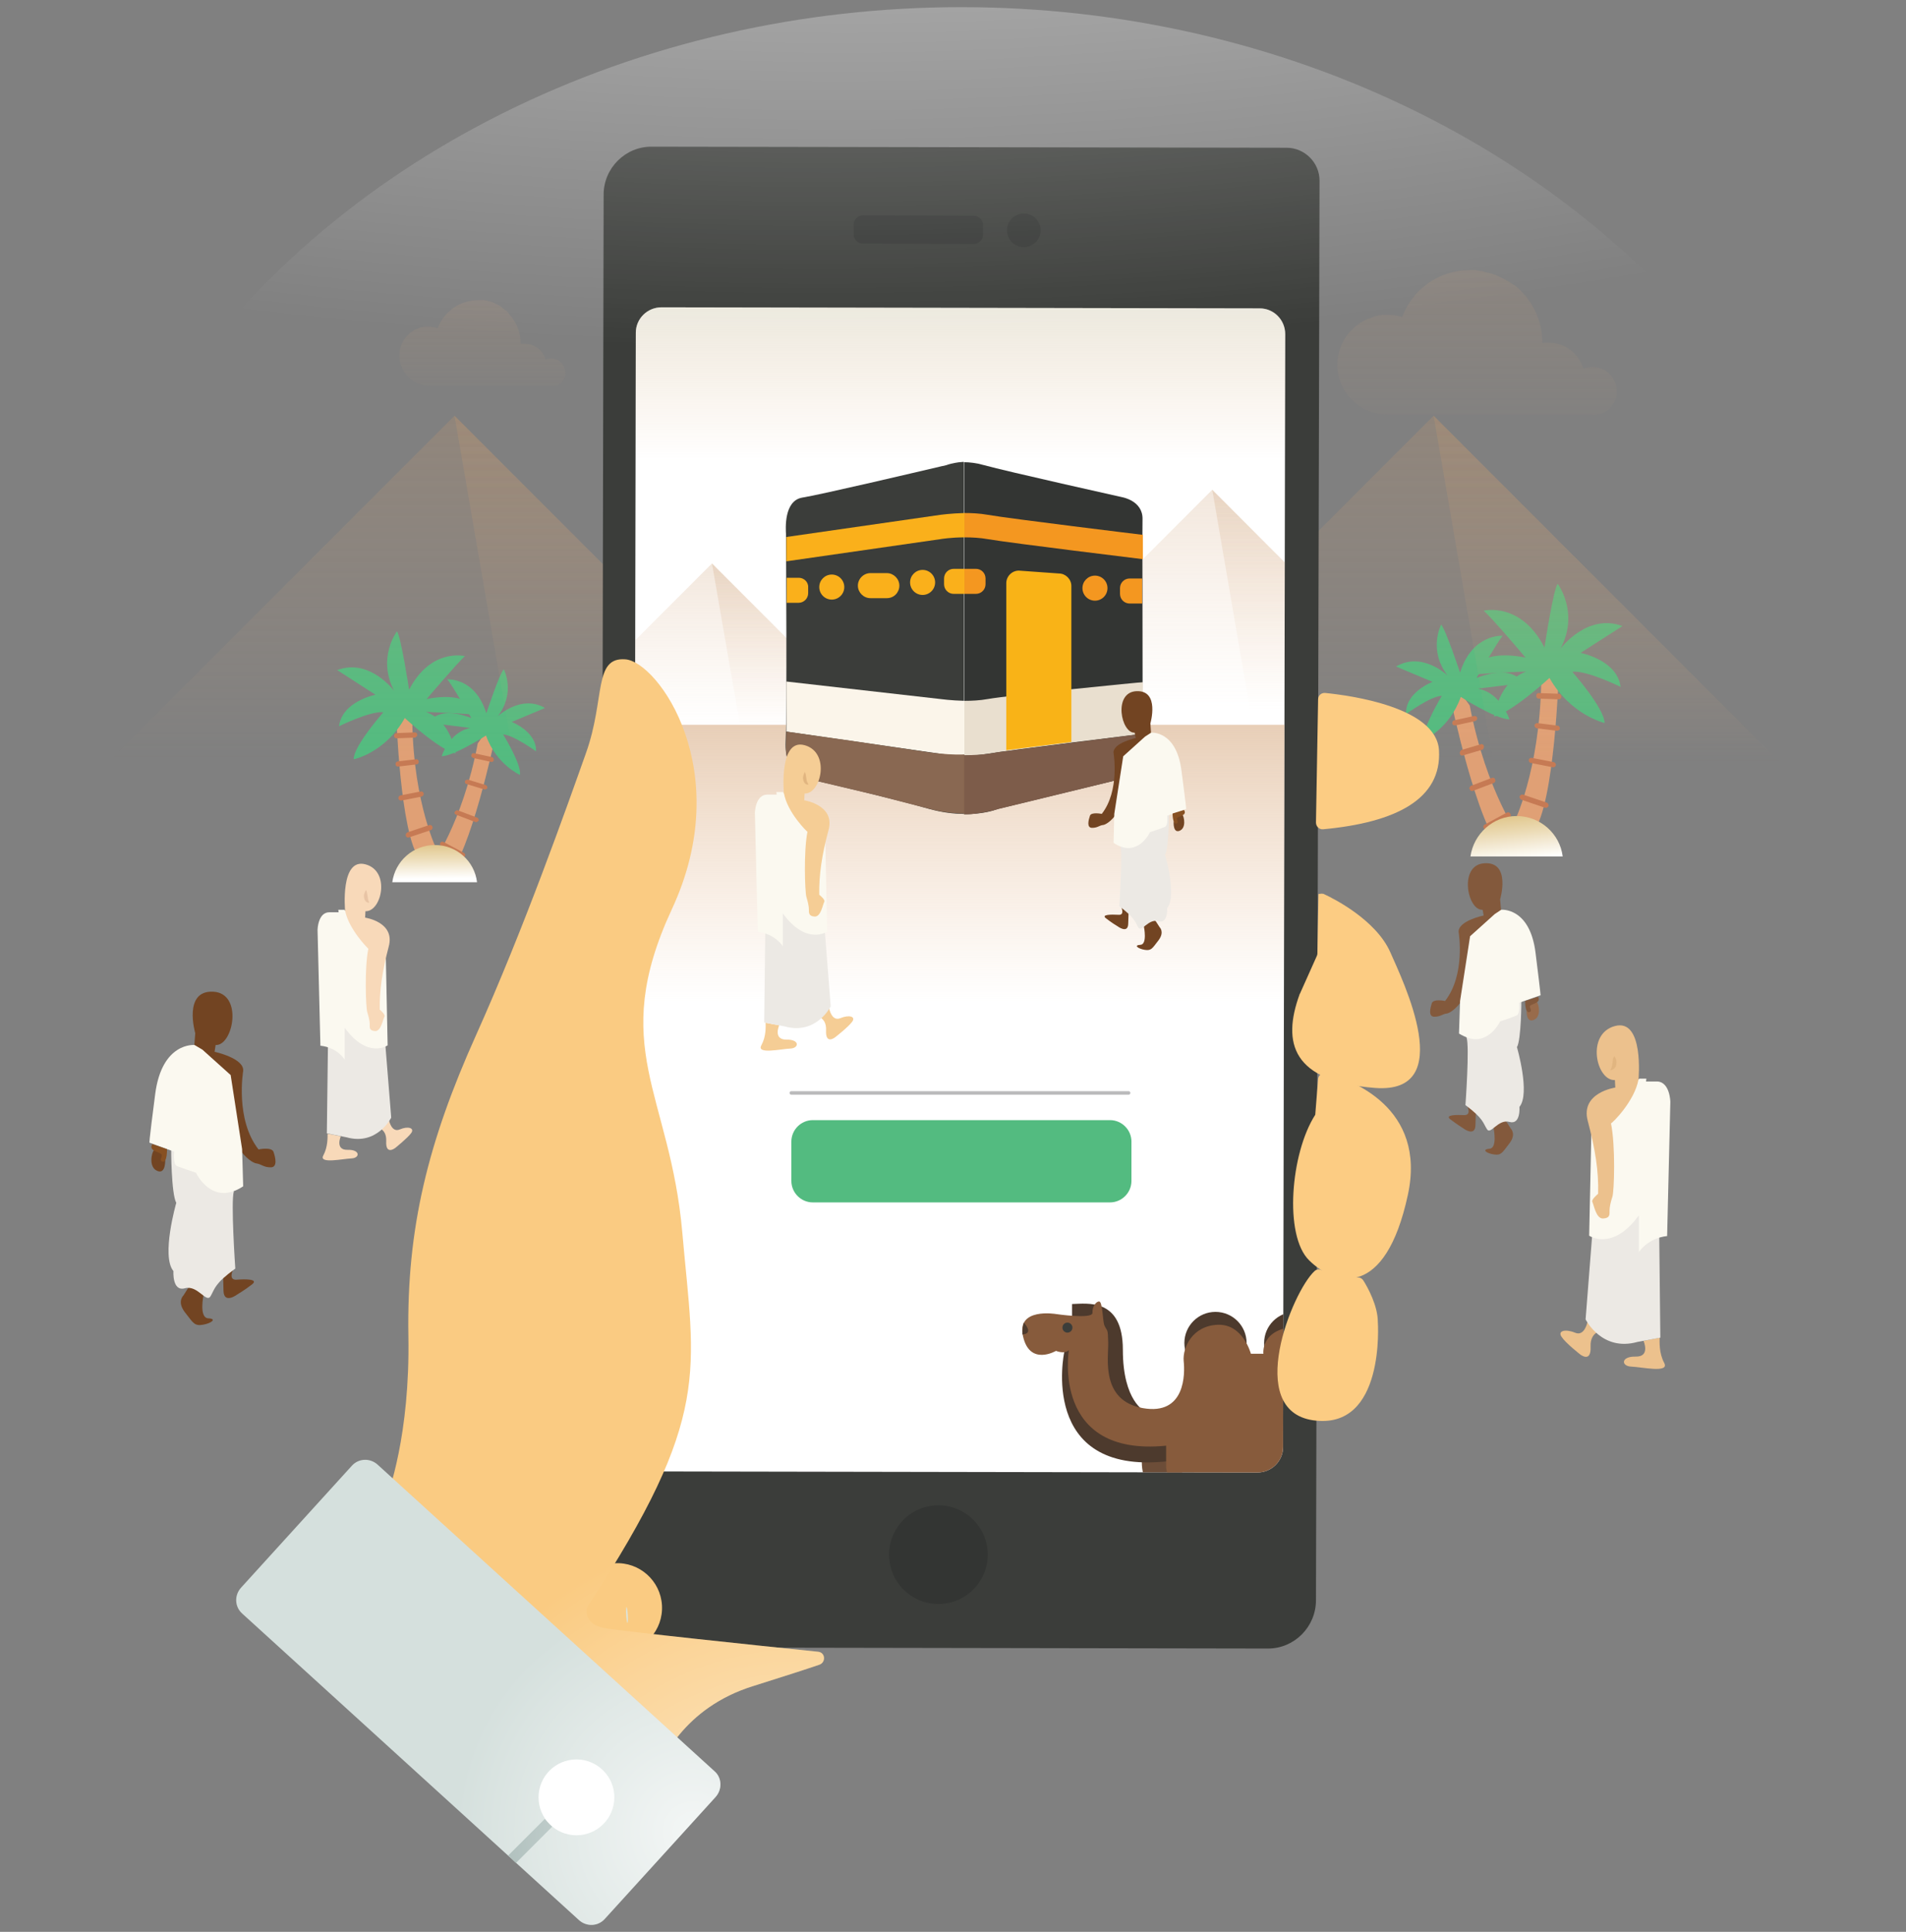 <?xml version="1.0" encoding="utf-8"?>
<!-- Generator: Adobe Illustrator 19.2.0, SVG Export Plug-In . SVG Version: 6.00 Build 0)  -->
<svg version="1.1" id="Layer_1" xmlns="http://www.w3.org/2000/svg" xmlns:xlink="http://www.w3.org/1999/xlink" x="0px" y="0px"
	 viewBox="0 0 533 540" style="enable-background:new 0 0 533 540;" xml:space="preserve">
<rect x="0" y="0" width="533" height="540" fill="#808080" stroke="none"/>
<style type="text/css">
	.st0{fill:#E0A075;}
	.st1{fill:#C67A54;stroke:#C67A54;stroke-width:0.75;stroke-miterlimit:10;}
	.st2{fill:#53BB80;}
	.st3{fill:url(#SVGID_1_);}
	.st4{fill:url(#SVGID_2_);}
	.st5{opacity:0.26;fill:url(#SVGID_3_);}
	.st6{opacity:0.26;fill:url(#SVGID_4_);}
	.st7{opacity:0.26;fill:url(#SVGID_5_);}
	.st8{opacity:0.26;fill:url(#SVGID_6_);}
	.st9{fill:url(#SVGID_7_);}
	.st10{fill:#3B3D3A;}
	.st11{clip-path:url(#SVGID_9_);fill:#FFFFFF;}
	.st12{clip-path:url(#SVGID_9_);fill:url(#SVGID_10_);}
	.st13{clip-path:url(#SVGID_9_);}
	.st14{opacity:0.26;fill:url(#SVGID_11_);}
	.st15{opacity:0.26;fill:url(#SVGID_12_);}
	.st16{opacity:0.26;fill:url(#SVGID_13_);}
	.st17{opacity:0.26;fill:url(#SVGID_14_);}
	.st18{clip-path:url(#SVGID_9_);fill:url(#SVGID_15_);}
	.st19{fill:#333533;}
	.st20{fill:#FAB01B;}
	.st21{fill:#F49720;}
	.st22{fill:#FBF5EA;}
	.st23{fill:#E9DFCF;}
	.st24{fill:#896852;}
	.st25{fill:#7D5C4A;}
	.st26{fill:#F9B317;}
	.st27{clip-path:url(#SVGID_9_);fill:#53BB80;}
	.st28{clip-path:url(#SVGID_9_);fill:none;stroke:#BBBBBC;stroke-linecap:round;stroke-linejoin:round;stroke-miterlimit:10;}
	.st29{clip-path:url(#SVGID_9_);fill:url(#SVGID_16_);}
	.st30{fill:#6C4D38;}
	.st31{fill:#4D3A2D;}
	.st32{fill:#7E573E;}
	.st33{fill:#875B3C;}
	.st34{fill:#FACB82;}
	.st35{fill:#FCCC83;}
	.st36{fill:#D9E7E5;}
	.st37{opacity:0.76;fill:url(#SVGID_17_);}
	.st38{fill:#D5E0DD;}
	.st39{fill:none;stroke:#A3B6B3;stroke-width:3;stroke-miterlimit:10;}
	.st40{fill:#FFFFFF;}
	.st41{opacity:0.76;fill:url(#SVGID_18_);}
	.st42{fill:#F5CD95;}
	.st43{fill:#ECE9E4;}
	.st44{fill:#FBF9F0;}
	.st45{fill:#E1B580;}
	.st46{fill:none;stroke:#ECE9E4;stroke-miterlimit:10;}
	.st47{fill:#724422;}
	.st48{fill:#875022;}
	.st49{opacity:0.26;fill:url(#SVGID_19_);}
	.st50{opacity:0.26;fill:url(#SVGID_20_);}
	.st51{fill:#ECC18D;}
	.st52{fill:#F8D9B9;}
	.st53{fill:#E8C4A5;}
	.st54{fill:#83593C;}
	.st55{fill:#986B4B;}
	.st56{opacity:0.76;fill:url(#SVGID_21_);}
</style>
<g>
	<g>
		<g>
			<path class="st0" d="M425.2,234.4c0,0-9.5-12.7-14.2-37.2l-2.1-2.9l-3.2,1.3c0,0,7.5,35.8,14.5,42
				C420.3,237.6,423.5,237.8,425.2,234.4z"/>
			<path class="st1" d="M421.9,228.2l-6.1,3.3c-0.2,0.1-0.4,0.1-0.5-0.1l-0.1-0.2c-0.1-0.1,0-0.3,0.2-0.4l6.1-3.3
				c0.2-0.1,0.4-0.1,0.5,0.1l0.1,0.2C422.2,227.9,422.1,228.1,421.9,228.2z"/>
			<path class="st1" d="M417.6,218.5l-5.8,2.2c-0.2,0.1-0.4,0-0.4-0.1l-0.1-0.2c-0.1-0.1,0.1-0.3,0.2-0.4l5.8-2.2
				c0.2-0.1,0.4,0,0.4,0.1l0.1,0.2C417.9,218.3,417.7,218.4,417.6,218.5z"/>
			<path class="st1" d="M414.4,209.2l-5.4,1.6c-0.2,0.1-0.3,0-0.4-0.2l0-0.2c0-0.1,0.1-0.3,0.2-0.4l5.4-1.6c0.2-0.1,0.3,0,0.4,0.2
				l0,0.2C414.6,208.9,414.5,209.1,414.4,209.2z"/>
			<path class="st1" d="M412.4,201.2l-5.5,1.2c-0.2,0-0.3,0-0.4-0.2l0-0.2c0-0.1,0.1-0.3,0.3-0.3l5.5-1.2c0.2,0,0.3,0,0.4,0.2l0,0.2
				C412.7,201,412.6,201.1,412.4,201.2z"/>
			<path class="st2" d="M408.5,194.8c0,0,9.5,6.1,13.6,6.3c0,0-2.3-7.4-8.8-8.6c0,0,11.9-1.6,12.7-1.3c0,0-2.2-5.9-13.1-1.7
				c0,0,5.7-9.8,7.3-11.8c0,0-8.5-0.6-11.9,10.3c0,0-4.2-12.5-5.3-13.4c0,0-3.7,7.1,1.8,14.2c0,0-7.1-6.8-14.4-2.5l10.2,4.3
				c0,0-7.7,2.9-7.4,9c0,0,7-5.1,10-5.1c0,0-5.6,9.2-5.1,12.4C398.3,206.8,405.4,203.6,408.5,194.8z"/>
		</g>
		<g>
			<path class="st0" d="M423.4,229.9c0,0,7.1-14.2,7.6-39.1l1.5-3.2l3.4,0.8c0,0-1.2,36.5-7,43.9C428.8,232.2,425.7,233,423.4,229.9
				z"/>
			<path class="st1" d="M425.6,223.2l6.5,2.2c0.2,0.1,0.4,0,0.5-0.1l0.1-0.2c0-0.1-0.1-0.3-0.3-0.4l-6.5-2.2c-0.2-0.1-0.4,0-0.5,0.1
				l-0.1,0.2C425.3,222.9,425.4,223.1,425.6,223.2z"/>
			<path class="st1" d="M428.2,212.9l6.1,1.2c0.2,0,0.4-0.1,0.4-0.2l0-0.2c0-0.1-0.1-0.3-0.3-0.3l-6.1-1.2c-0.2,0-0.4,0.1-0.4,0.2
				l0,0.2C427.9,212.7,428,212.9,428.2,212.9z"/>
			<path class="st1" d="M429.8,203.2l5.6,0.7c0.2,0,0.3-0.1,0.4-0.2l0-0.2c0-0.1-0.1-0.3-0.3-0.3l-5.6-0.7c-0.2,0-0.3,0.1-0.4,0.2
				l0,0.2C429.5,203,429.6,203.1,429.8,203.2z"/>
			<path class="st1" d="M430.3,194.9l5.6,0.2c0.2,0,0.3-0.1,0.3-0.3l0-0.2c0-0.1-0.1-0.3-0.3-0.3l-5.6-0.2c-0.2,0-0.3,0.1-0.3,0.3
				l0,0.2C430,194.8,430.1,194.9,430.3,194.9z"/>
			<path class="st2" d="M433.3,189.5c0,0-10.4,9.6-15.5,10.8c0,0,1.2-9.7,9-12.6c0,0-15.1,0.6-16.1,1.1c0,0,1.5-7.8,15.9-5
				c0,0-9.2-10.9-11.7-13.1c0,0,10.4-2.6,17,10.3c0,0,2.5-16.5,3.7-17.8c0,0,6.1,8,0.8,18.1c0,0,7.4-10,17.3-6.3l-11.7,7.5
				c0,0,10.2,1.9,11.2,9.5c0,0-9.8-4.8-13.5-4.2c0,0,9,10.2,9,14.3C448.7,202.1,439.1,199.8,433.3,189.5z"/>
		</g>
		<linearGradient id="SVGID_1_" gradientUnits="userSpaceOnUse" x1="421.693" y1="217.433" x2="424.493" y2="242.633">
			<stop  offset="0" style="stop-color:#CCA140"/>
			<stop  offset="0.11" style="stop-color:#D0A84F"/>
			<stop  offset="0.323" style="stop-color:#DBBC77"/>
			<stop  offset="0.617" style="stop-color:#ECDCB7"/>
			<stop  offset="0.916" style="stop-color:#FFFFFF"/>
		</linearGradient>
		<path class="st3" d="M424.1,228.1c6.6,0,12.1,4.9,12.9,11.3h-25.8C412.1,233.1,417.5,228.1,424.1,228.1z"/>
	</g>
	<g>
		<g>
			<path class="st0" d="M120.6,242c0,0,8.7-11.7,13-34.2l1.9-2.7l2.9,1.2c0,0-6.9,32.8-13.3,38.6C125.1,244.9,122.2,245.1,120.6,242
				z"/>
			<path class="st1" d="M123.6,236.3l5.6,3c0.2,0.1,0.4,0.1,0.4-0.1l0.1-0.1c0.1-0.1,0-0.3-0.2-0.4l-5.6-3c-0.2-0.1-0.4-0.1-0.4,0.1
				l-0.1,0.1C123.4,236,123.5,236.2,123.6,236.3z"/>
			<path class="st1" d="M127.7,227.4l5.3,2c0.2,0.1,0.3,0,0.4-0.1l0.1-0.1c0-0.1-0.1-0.3-0.2-0.3l-5.3-2c-0.2-0.1-0.3,0-0.4,0.1
				l-0.1,0.1C127.4,227.2,127.5,227.3,127.7,227.4z"/>
			<path class="st1" d="M130.6,218.8l4.9,1.5c0.2,0,0.3,0,0.4-0.1l0-0.1c0-0.1-0.1-0.3-0.2-0.3l-4.9-1.5c-0.2,0-0.3,0-0.4,0.1l0,0.1
				C130.3,218.6,130.4,218.8,130.6,218.8z"/>
			<path class="st1" d="M132.4,211.5l5,1.1c0.2,0,0.3,0,0.3-0.2l0-0.1c0-0.1-0.1-0.3-0.2-0.3l-5-1.1c-0.2,0-0.3,0-0.3,0.2l0,0.1
				C132.1,211.3,132.2,211.4,132.4,211.5z"/>
			<path class="st2" d="M135.9,205.6c0,0-8.7,5.6-12.4,5.8c0,0,2.1-6.8,8-7.9c0,0-10.9-1.5-11.7-1.2c0,0,2-5.4,12-1.6
				c0,0-5.2-9-6.7-10.8c0,0,7.8-0.6,10.9,9.5c0,0,3.8-11.5,4.9-12.3c0,0,3.4,6.5-1.7,13.1c0,0,6.6-6.2,13.2-2.3l-9.3,3.9
				c0,0,7,2.7,6.8,8.2c0,0-6.4-4.6-9.2-4.7c0,0,5.2,8.4,4.7,11.3C145.4,216.6,138.8,213.7,135.9,205.6z"/>
		</g>
		<g>
			<path class="st0" d="M122.3,237.9c0,0-6.6-13-7-35.9l-1.4-3l-3.1,0.7c0,0,1.1,33.5,6.5,40.3C117.3,240,120.2,240.7,122.3,237.9z"
				/>
			<path class="st1" d="M120.3,231.7l-6,2c-0.2,0.1-0.4,0-0.4-0.1l-0.1-0.2c0-0.1,0.1-0.3,0.3-0.4l6-2c0.2-0.1,0.4,0,0.4,0.1
				l0.1,0.2C120.6,231.5,120.5,231.6,120.3,231.7z"/>
			<path class="st1" d="M117.8,222.3l-5.6,1.1c-0.2,0-0.3,0-0.4-0.2l0-0.2c0-0.1,0.1-0.3,0.3-0.3l5.6-1.1c0.2,0,0.3,0,0.4,0.2l0,0.2
				C118.1,222.1,118,222.2,117.8,222.3z"/>
			<path class="st1" d="M116.4,213.3l-5.1,0.6c-0.2,0-0.3-0.1-0.3-0.2l0-0.2c0-0.1,0.1-0.3,0.3-0.3l5.1-0.6c0.2,0,0.3,0.1,0.3,0.2
				l0,0.2C116.7,213.2,116.6,213.3,116.4,213.3z"/>
			<path class="st1" d="M116,205.8l-5.1,0.2c-0.2,0-0.3-0.1-0.3-0.2l0-0.2c0-0.1,0.1-0.3,0.3-0.3l5.1-0.2c0.2,0,0.3,0.1,0.3,0.2
				l0,0.2C116.2,205.6,116.1,205.7,116,205.8z"/>
			<path class="st2" d="M113.2,200.7c0,0,9.6,8.9,14.2,9.9c0,0-1.1-9-8.3-11.6c0,0,13.9,0.5,14.8,1c0,0-1.4-7.2-14.6-4.6
				c0,0,8.5-10,10.7-12c0,0-9.5-2.4-15.6,9.4c0,0-2.3-15.1-3.4-16.3c0,0-5.6,7.3-0.8,16.6c0,0-6.8-9.2-15.9-5.8l10.7,6.9
				c0,0-9.3,1.8-10.2,8.8c0,0,9-4.4,12.4-3.9c0,0-8.3,9.4-8.3,13.1C99.1,212.3,107.9,210.2,113.2,200.7z"/>
		</g>
		<linearGradient id="SVGID_2_" gradientUnits="userSpaceOnUse" x1="121.35" y1="228.001" x2="121.617" y2="247.224">
			<stop  offset="0" style="stop-color:#CCA140"/>
			<stop  offset="0.11" style="stop-color:#D0A84F"/>
			<stop  offset="0.323" style="stop-color:#DBBC77"/>
			<stop  offset="0.617" style="stop-color:#ECDCB7"/>
			<stop  offset="0.916" style="stop-color:#FFFFFF"/>
		</linearGradient>
		<path class="st4" d="M121.6,236.2c-6.1,0-11.1,4.5-11.9,10.4h23.7C132.7,240.7,127.7,236.2,121.6,236.2z"/>
	</g>
	<g>
		<linearGradient id="SVGID_3_" gradientUnits="userSpaceOnUse" x1="400.473" y1="106.017" x2="400.473" y2="222.228">
			<stop  offset="0" style="stop-color:#C5966A"/>
			<stop  offset="0.464" style="stop-color:#D4A478;stop-opacity:0.494"/>
			<stop  offset="0.916" style="stop-color:#E7B68A;stop-opacity:0"/>
		</linearGradient>
		<polygon class="st5" points="511.6,226.9 400.9,116.2 289.3,227.8 		"/>
		<linearGradient id="SVGID_4_" gradientUnits="userSpaceOnUse" x1="456.275" y1="105.89" x2="456.275" y2="223.547">
			<stop  offset="0" style="stop-color:#C5966A"/>
			<stop  offset="0.464" style="stop-color:#D4A478;stop-opacity:0.494"/>
			<stop  offset="0.916" style="stop-color:#E7B68A;stop-opacity:0"/>
		</linearGradient>
		<polygon class="st6" points="400.9,116.2 420.4,229.2 511.6,226.9 		"/>
	</g>
	<g>
		<linearGradient id="SVGID_5_" gradientUnits="userSpaceOnUse" x1="126.615" y1="106.017" x2="126.615" y2="222.228">
			<stop  offset="0" style="stop-color:#C5966A"/>
			<stop  offset="0.464" style="stop-color:#D4A478;stop-opacity:0.494"/>
			<stop  offset="0.916" style="stop-color:#E7B68A;stop-opacity:0"/>
		</linearGradient>
		<polygon class="st7" points="237.8,226.9 127.1,116.2 15.5,227.8 		"/>
		<linearGradient id="SVGID_6_" gradientUnits="userSpaceOnUse" x1="182.417" y1="105.89" x2="182.417" y2="223.547">
			<stop  offset="0" style="stop-color:#C5966A"/>
			<stop  offset="0.464" style="stop-color:#D4A478;stop-opacity:0.494"/>
			<stop  offset="0.916" style="stop-color:#E7B68A;stop-opacity:0"/>
		</linearGradient>
		<polygon class="st8" points="127.1,116.2 146.6,229.2 237.8,226.9 		"/>
	</g>
	<linearGradient id="SVGID_7_" gradientUnits="userSpaceOnUse" x1="192.73" y1="176.133" x2="192.73" y2="176.133">
		<stop  offset="0.16" style="stop-color:#FFFFFF;stop-opacity:0"/>
		<stop  offset="0.63" style="stop-color:#FFFFFF;stop-opacity:0.651"/>
		<stop  offset="1" style="stop-color:#FFFFFF;stop-opacity:0.95"/>
	</linearGradient>
	<path class="st9" d="M192.7,176.1"/>
	<g>
		<path class="st10" d="M354.6,460.8l-173.2-0.3c-7.4,0-13.5-6.1-13.4-13.5l0.8-392.6c0-7.4,6.1-13.5,13.5-13.4l177.5,0.3
			c5,0,9.2,4.1,9.2,9.2L368,447.3C368,454.7,362,460.8,354.6,460.8z"/>
		<g>
			<defs>
				<path id="SVGID_8_" d="M351.6,411.6l-167.3-0.3c-3.9,0-7.1-3.2-7.1-7.2L177.8,93c0-3.9,3.2-7.1,7.2-7.1l167.3,0.3
					c3.9,0,7.1,3.2,7.1,7.2l-0.6,311.1C358.8,408.4,355.6,411.6,351.6,411.6z"/>
			</defs>
			<clipPath id="SVGID_9_">
				<use xlink:href="#SVGID_8_"  style="overflow:visible;"/>
			</clipPath>
			<rect x="133.7" y="53.7" class="st11" width="338.7" height="466"/>
			<linearGradient id="SVGID_10_" gradientUnits="userSpaceOnUse" x1="270.051" y1="133.017" x2="270.051" y2="293.544">
				<stop  offset="0" style="stop-color:#C5966A"/>
				<stop  offset="0.464" style="stop-color:#D4A478;stop-opacity:0.494"/>
				<stop  offset="0.916" style="stop-color:#E7B68A;stop-opacity:0"/>
			</linearGradient>
			<rect x="172.7" y="202.6" class="st12" width="194.6" height="137"/>
			<g class="st13">
				<linearGradient id="SVGID_11_" gradientUnits="userSpaceOnUse" x1="338.68" y1="130.463" x2="338.68" y2="204.087">
					<stop  offset="0" style="stop-color:#C5966A"/>
					<stop  offset="0.464" style="stop-color:#D4A478;stop-opacity:0.494"/>
					<stop  offset="0.916" style="stop-color:#E7B68A;stop-opacity:0"/>
				</linearGradient>
				<polygon class="st14" points="409.1,207.1 339,136.9 268.3,207.6 				"/>
				<linearGradient id="SVGID_12_" gradientUnits="userSpaceOnUse" x1="374.033" y1="130.382" x2="374.033" y2="204.923">
					<stop  offset="0" style="stop-color:#C5966A"/>
					<stop  offset="0.464" style="stop-color:#D4A478;stop-opacity:0.494"/>
					<stop  offset="0.916" style="stop-color:#E7B68A;stop-opacity:0"/>
				</linearGradient>
				<polygon class="st15" points="339,136.9 351.3,208.5 409.1,207.1 				"/>
			</g>
			<g class="st13">
				<linearGradient id="SVGID_13_" gradientUnits="userSpaceOnUse" x1="198.926" y1="152.664" x2="198.926" y2="207.763">
					<stop  offset="0" style="stop-color:#C5966A"/>
					<stop  offset="0.464" style="stop-color:#D4A478;stop-opacity:0.494"/>
					<stop  offset="0.916" style="stop-color:#E7B68A;stop-opacity:0"/>
				</linearGradient>
				<polygon class="st16" points="251.6,210 199.1,157.5 146.2,210.4 				"/>
				<linearGradient id="SVGID_14_" gradientUnits="userSpaceOnUse" x1="225.384" y1="152.604" x2="225.384" y2="208.389">
					<stop  offset="0" style="stop-color:#C5966A"/>
					<stop  offset="0.464" style="stop-color:#D4A478;stop-opacity:0.494"/>
					<stop  offset="0.916" style="stop-color:#E7B68A;stop-opacity:0"/>
				</linearGradient>
				<polygon class="st17" points="199.1,157.5 208.4,211.1 251.6,210 				"/>
			</g>
			<linearGradient id="SVGID_15_" gradientUnits="userSpaceOnUse" x1="270.827" y1="14.35" x2="270.827" y2="139.318">
				<stop  offset="0" style="stop-color:#A7D9CE"/>
				<stop  offset="0.261" style="stop-color:#B5D1BF;stop-opacity:0.715"/>
				<stop  offset="0.761" style="stop-color:#DABD98;stop-opacity:0.169"/>
				<stop  offset="0.916" style="stop-color:#E7B68A;stop-opacity:0"/>
			</linearGradient>
			<rect x="171.8" y="79.5" class="st18" width="198.1" height="128.1"/>
			<g class="st13">
				<path class="st10" d="M265.3,129.8c-0.6,0.2-1.2,0.4-1.9,0.5c-6.4,1.5-34,8-39.1,8.8c-5.1,0.9-4.6,8.7-4.5,10.3
					c0,0.2,0,0.4,0,0.6c0,4.3,0.3,48.1-0.1,57.3c-0.4,8.8,5,10.2,6.1,10.4c0.2,0,0.3,0.1,0.5,0.1c2.7,0.6,23.4,5.4,33.5,8.3
					c3.6,1,6.9,1.4,9.7,1.4v-98.4C267.5,129.2,266,129.6,265.3,129.8z"/>
				<path class="st19" d="M319.5,145.1c0.1-5.1-5.6-6.1-5.6-6.1s-32.3-7.2-38.8-9c-2.1-0.6-4-0.8-5.5-0.8v98.4c4.8,0,8.1-1,8.9-1.3
					c0.2-0.1,0.4-0.1,0.6-0.2l34.6-8.4c1.4-0.4,2.5-1,3.3-1.6c1.7-1.4,2.5-3.5,2.5-5.6C319.6,202.8,319.4,149.8,319.5,145.1z"/>
				<path class="st20" d="M263,143.9l-43.1,6.2v6.8l43.1-6.2c0,0,2.9-0.5,6.7-0.5v-6.8C265.9,143.5,263,143.9,263,143.9z"/>
				<path class="st21" d="M276.2,143.9c-2.2-0.4-4.5-0.5-6.5-0.5v6.8c2,0,4.3,0.1,6.5,0.5c6.4,1.1,43.4,5.6,43.4,5.6v-6.8
					C319.5,149.5,282.5,145,276.2,143.9z"/>
				<path class="st22" d="M263,195.4l-43.1-4.9v14l43.1,6.2c0,0,2.9,0.5,6.7,0.5v-15.3C265.9,195.8,263,195.4,263,195.4z"/>
				<path class="st23" d="M276.2,195.4c-2.2,0.4-4.5,0.5-6.5,0.5v15.3c2,0,4.3-0.1,6.5-0.5c6.4-1.1,43.4-5.6,43.4-5.6v-14.4
					C319.5,190.6,282.5,194.3,276.2,195.4z"/>
				<path class="st24" d="M259.8,210.3l-21.5-3.2l-18.4-2.6l-0.1,4c0,0-0.7,7.5,6,9.2l19,4.5l15.9,4.1l2.3,0.5l1.4,0.2l1.4,0.2
					l1.5,0.1l1.1,0.1l1.3,0v-16.5C266.8,211,263.6,210.8,259.8,210.3z"/>
				<path class="st25" d="M319.6,208.5l0-1.7l-0.1-1.7l-40.8,5.2c0,0-3.2,0.8-9.1,0.8v16.5l0.1,0c0,0,1.2,0.1,3.3-0.2
					c2.1-0.3,2.8-0.3,6.7-1.4l5.8-1.4l28.3-6.9l1.2-0.4l0.9-0.4l0.9-0.6l0.8-0.7l0.9-1.2l0.6-1.2l0.4-1.2l0.1-0.9v-1.2L319.6,208.5z
					"/>
				<path class="st20" d="M248,167.2h-4.6c-1.9,0-3.5-1.6-3.5-3.5l0,0c0-1.9,1.6-3.5,3.5-3.5h4.6c1.9,0,3.5,1.6,3.5,3.5l0,0
					C251.5,165.6,250,167.2,248,167.2z"/>
				<circle class="st20" cx="232.6" cy="164.1" r="3.5"/>
				<circle class="st20" cx="258" cy="162.8" r="3.5"/>
				<path class="st20" d="M223.4,161.5H220v7h3.3c1.5,0,2.7-1.2,2.7-2.7v-1.6C226.1,162.7,224.8,161.5,223.4,161.5z"/>
				<path class="st21" d="M272.9,159h-3.2v7h3.2c1.5,0,2.7-1.2,2.7-2.7v-1.6C275.6,160.2,274.4,159,272.9,159z"/>
				<path class="st20" d="M266.7,159c-1.5,0-2.7,1.2-2.7,2.7v1.6c0,1.5,1.2,2.7,2.7,2.7h3v-7H266.7z"/>
				<circle class="st21" cx="306.2" cy="164.4" r="3.5"/>
				<path class="st21" d="M315.9,161.7c-1.5,0-2.7,1.2-2.7,2.7v1.6c0,1.5,1.2,2.7,2.7,2.7h3.5v-7H315.9z"/>
				<path class="st26" d="M299.6,207.4v-43.6c0-1.9-1.6-3.5-3.5-3.5l-11.2-0.8c-1.9,0-3.5,1.6-3.5,3.5v46.7c0,0,0,0,0,0L299.6,207.4
					z"/>
			</g>
			<path class="st27" d="M310.4,336.1h-83.1c-3.3,0-6-2.7-6-6v-11c0-3.3,2.7-6,6-6h83.1c3.3,0,6,2.7,6,6v11
				C316.4,333.4,313.7,336.1,310.4,336.1z"/>
			<line class="st28" x1="221.3" y1="305.5" x2="315.6" y2="305.5"/>
			
				<linearGradient id="SVGID_16_" gradientUnits="userSpaceOnUse" x1="850.675" y1="-1073.649" x2="850.675" y2="-1052.272" gradientTransform="matrix(0.683 -0.731 0.731 0.683 578.46 1519.73)">
				<stop  offset="0" style="stop-color:#C5966A"/>
				<stop  offset="0.464" style="stop-color:#D4A478;stop-opacity:0.975"/>
				<stop  offset="0.916" style="stop-color:#E7B68A;stop-opacity:0.95"/>
			</linearGradient>
			<path class="st29" d="M401.9,166.6c2.6,2.4-2.7,8.2-9.3,15.3c-6.6,7.1-12,12.7-14.6,10.3c-2.6-2.4-1.4-12,5.2-19.1
				C389.9,166,399.3,164.2,401.9,166.6z"/>
			<g class="st13">
				<path class="st30" d="M319.3,408.8c0,0-0.1,4.9,2.7,7.7c2.8,2.8,8.7,8.8,8.3,15.9c-0.3,7,0.9,23.4,0.7,24.7
					c-0.2,1.3-2,2.5,0.7,2.3c2.7-0.2,3.5,0,3-1.4c-0.5-1.4-0.2-1-0.5-5.6c-0.3-4.6-0.2-13.6-0.1-16.2c0.1-2.6,1.2-13.9,0.6-15.6
					l-5.3-11.7l-4.5-2.1l-5.7,0.8L319.3,408.8z"/>
				<path class="st31" d="M297.6,378c0,0-7.3,34.2,28.5,30.5l2.4-0.6l-0.8-4.7l-2.1-2.1l-8.4-0.6l-10.7-3.9l-6.9-18.1l0.8-3.4
					l-2.6-0.4L297.6,378z"/>
				<path class="st32" d="M377.2,397.1c0,0,1.1,12.8-1,13s-3-4.2-3.2-9.5S377.2,397.1,377.2,397.1z"/>
				<circle class="st31" cx="362.2" cy="375.4" r="8.7"/>
				<path class="st31" d="M320.2,394.5c0,0-6.2-2.7-6.2-17.2c0-14.6-10-12.9-14.2-12.8v4.3l6.1,0.5l2.2,4.5l0.6,14.4l1.4,4.9
					l7.2,3.1L320.2,394.5z"/>
				<circle class="st31" cx="339.9" cy="375.4" r="8.7"/>
				<path class="st33" d="M295.3,367.3c0,0-11.2-1.9-9.2,6.3c1.9,8.3,9.2,4,9.2,4s2.4,1,3.6-0.2c0,0-5,29.9,27.2,26.7v6
					c0,0,0.3,4.7,3.9,7.8c3.6,3.1,8.6,7.4,8.7,13c0.2,5.5,0,22.8,0,22.8l0.1,3.7c0,0-3.3,2.1-1.4,2.4c1.8,0.4,5.6,1.7,5.1-1.1
					c-0.5-2.8-0.8-28,0-31c0.8-2.9,0-9.2-3.3-14.9c0,0,8.6,2.3,14.7,1.2c0,0,3,7.6,3.9,13.1c0.8,5.5-4.9,17-3.9,24.5
					c0,0,0.6,3.3,1,5c0.4,1.7-3.3,4.1-0.2,4.4c3,0.2,5.1,0.8,4-2.7c-1.1-3.5-2.6-11.5,0.3-17.5s6-17.5,6-17.5s13.6-22.5,12.7-30
					c-0.8-7.5-5.9-10.2-5.9-10.2s1.6-12.7-8.9-12.3s-9.6,7.6-9.6,7.6h-3.5c0,0-2.2-8.4-9.3-8.1s-9.8,6.4-9.5,10.1
					c0.4,3.6,0.5,15.3-11.4,13.2c-11.9-2.1-9.6-14.1-9.7-18.3c-0.1-4.2-0.2-2.9-1.1-4.9c-0.4-1-0.5-6.6-1.4-6.6
					c-0.9-0.1-2,1.5-1.9,3.2C305.4,368.8,295.3,367.3,295.3,367.3z"/>
				<path class="st33" d="M371.3,419.5c0,0-0.5-7.2,2.1-12.8c2.6-5.6,0.6-10.7-4.8-10.8c-5.4-0.1-12.6,8-8.9,17.6
					c3.7,9.6,6,14.6,2.5,24.7c-3.5,10.1-1.9,18.7-1.9,18.7s0.1,1.1-0.7,1.9c-0.8,0.8,5.5,1.5,4.5,0s-1.1-0.3-1.1-4.3
					c0-4,2.6-17.8,5.3-22.6C371.2,427,371.3,419.5,371.3,419.5z"/>
				<circle class="st10" cx="298.5" cy="371.1" r="1.4"/>
				<path class="st31" d="M286.3,369.7c0,0,3,3.1-0.4,3.3C285.9,373,285.9,371.3,286.3,369.7z"/>
				<path class="st30" d="M363.8,426.9c0,0,0.9-11.6-2.1-12.7s-7.9-0.2-7.9-0.2l2.7,7.9c0,0,0.6,1.4,0.7,5.1s1.3,1.1-0.3,5.9
					s-4.4,15.1-2.7,21.2c0,0,1.2,3.4-0.3,4.6c-1.4,1.2-1.3,2.4,1.7,2.4c3-0.1,3.6,0.3,3-1.8c-0.6-2-1.2-7.3-1.1-13.6
					C357.8,439.5,362.7,438,363.8,426.9z"/>
			</g>
		</g>
		
			<ellipse transform="matrix(0.997 -7.301280e-002 7.301280e-002 0.997 -31.039 20.328)" class="st19" cx="262.5" cy="434.7" rx="13.8" ry="13.8"/>
		
			<ellipse transform="matrix(0.997 -7.301280e-002 7.301280e-002 0.997 -3.939 21.08)" class="st19" cx="286.4" cy="64.4" rx="4.7" ry="4.7"/>
		<path class="st19" d="M272.3,68.2l-31-0.1c-1.4,0-2.6-1.2-2.6-2.6l0-2.7c0-1.4,1.2-2.6,2.6-2.6l31,0.1c1.4,0,2.6,1.2,2.6,2.6
			l0,2.7C274.9,67,273.7,68.2,272.3,68.2z"/>
		<g>
			
				<ellipse transform="matrix(0.998 -5.707613e-002 5.707613e-002 0.998 -25.378 10.593)" class="st34" cx="172.7" cy="449.6" rx="12.5" ry="12.5"/>
			<path class="st34" d="M107.4,420.4c0.1-0.2,0.3-0.3,0.3-0.5c0.9-2.4,7-18.7,6.5-46.5c-0.5-30.1,5.5-54.2,18.9-84
				c13.4-29.8,25.4-63.8,30.8-79s2-26.8,11-26.1c9.1,0.7,31,31.1,13,69.8s-0.5,51.5,2.9,90.4c3.4,38.8,8.5,51.2-26.4,104.4
				c-0.1,0.2-0.2,0.5-0.3,0.7c-0.2,1.2-0.2,4.6,5.1,5.5c5.1,0.9,43,4.9,59.6,6.6c2,0.2,2.2,2.9,0.4,3.6c-3.8,1.3-9.7,3.2-18.6,6
				c-19.3,6-26.1,20.9-28.1,27.1c-0.4,1.3-2,1.7-3,0.8l-77.4-70.3c-0.7-0.7-0.8-1.8-0.1-2.6L107.4,420.4z"/>
			<path class="st35" d="M368.6,195.5c0-1.1,0.9-1.9,2-1.8c7.1,0.7,31.1,4,31.8,16c0.8,13.6-11.9,20.2-32.4,22.1
				c-1.1,0.1-2-0.8-2-1.9L368.6,195.5z"/>
			<path class="st35" d="M369.5,249.8c0.3,0,0.6,0,0.9,0.2c2.4,1.1,14.4,7.1,18.4,16.2c3.5,8,19,39.7-4.3,37.9
				c-23.2-1.8-26-12.6-21.1-26.1c0-0.1,0-0.1,0.1-0.2l4.7-10.5c0.1-0.2,0.2-0.5,0.2-0.7l0.3-16.7L369.5,249.8z"/>
			<path class="st35" d="M367.8,311.6l0.8-10c0.1-1.1,1.2-1.9,2.3-1.6c6.9,1.8,28.1,9.5,22.8,34c-6.3,29.2-20.3,25.5-27.6,18.3
				C359,345.4,360.9,322.3,367.8,311.6c0.3-0.4,0.5-0.8,0.8-1.1"/>
			<path class="st35" d="M379.9,357.1c0.6,0,1.1,0.4,1.4,0.9c1.2,1.9,4,7,4,11.5c0,0,2.2,30.4-18.1,27.5
				c-19.2-2.8-5.9-35.9,0.4-41.7c0.5-0.5,1.3-0.6,1.9-0.3C371.1,355.5,374.5,356.7,379.9,357.1z"/>
			
				<ellipse transform="matrix(0.998 -5.707613e-002 5.707613e-002 0.998 -25.488 10.748)" class="st36" cx="175.4" cy="451.6" rx="0.2" ry="2.2"/>
			<radialGradient id="SVGID_17_" cx="224.706" cy="544.405" r="120.403" gradientUnits="userSpaceOnUse">
				<stop  offset="0" style="stop-color:#FFFFFF;stop-opacity:0.95"/>
				<stop  offset="1" style="stop-color:#FFFFFF;stop-opacity:0"/>
			</radialGradient>
			<path class="st37" d="M107.4,420.4c0.1-0.2,0.3-0.3,0.3-0.5c0.9-2.4,7-18.7,6.5-46.5c-0.5-30.1,5.5-54.2,18.9-84
				c13.4-29.8,25.4-63.8,30.8-79s2-26.8,11-26.1c9.1,0.7,31,31.1,13,69.8s-0.5,51.5,2.9,90.4c3.4,38.8,8.5,51.2-26.4,104.4
				c-0.1,0.2-0.2,0.5-0.3,0.7c-0.2,1.2-0.2,4.6,5.1,5.5c5.1,0.9,43,4.9,59.6,6.6c2,0.2,2.2,2.9,0.4,3.6c-3.8,1.3-9.7,3.2-18.6,6
				c-19.3,6-26.1,20.9-28.1,27.1c-0.4,1.3-2,1.7-3,0.8l-77.4-70.3c-0.7-0.7-0.8-1.8-0.1-2.6L107.4,420.4z"/>
		</g>
		<path class="st38" d="M200.1,502.3l-31,34.1c-1.9,2.1-5.1,2.2-7.2,0.3L67.7,451c-2.1-1.9-2.2-5.1-0.3-7.2l31-34.1
			c1.9-2.1,5.1-2.2,7.2-0.3l94.2,85.7C201.9,496.9,202,500.2,200.1,502.3z"/>
		<line class="st39" x1="153.4" y1="509.5" x2="143.2" y2="519.7"/>
		<circle class="st40" cx="161.2" cy="502.4" r="10.6"/>
		<radialGradient id="SVGID_18_" cx="193.744" cy="512.013" r="66.358" gradientUnits="userSpaceOnUse">
			<stop  offset="0" style="stop-color:#FFFFFF;stop-opacity:0.95"/>
			<stop  offset="1" style="stop-color:#FFFFFF;stop-opacity:0"/>
		</radialGradient>
		<path class="st41" d="M200.1,502.3l-31,34.1c-1.9,2.1-5.1,2.2-7.2,0.3L67.7,451c-2.1-1.9-2.2-5.1-0.3-7.2l31-34.1
			c1.9-2.1,5.1-2.2,7.2-0.3l94.2,85.7C201.9,496.9,202,500.2,200.1,502.3z"/>
	</g>
	<g>
		<path class="st42" d="M231.4,281.2l-3.9,2.7c0,0,3.7-0.1,3.5,4.1s2.6,1.9,2.6,1.9s3.6-2.8,4.7-4.3s-0.9-2-3.3-1s-3.1-2.6-3.1-2.6
			L231.4,281.2z"/>
		<path class="st42" d="M217.9,286.6c0,0-1.8,4,2,4c3.8-0.1,3.6,2.4,1.1,2.5c-2.6,0.1-9.5,1.7-8.1-0.9s1.2-5.2,1.2-6.3L217.9,286.6z
			"/>
		<path class="st43" d="M230.7,260.8l1.6,20.5c0,0-4,8.1-12.9,5.6l-5.7-1.1l0.3-24.9l2-3.4l3-3.9l2.3,1l2.7,2.4l5.8,3L230.7,260.8"
			/>
		<path class="st44" d="M230.8,235.4l0.5,25c0,0-5.8,4-12.4-5.1v9.2c0,0-2.1-3.5-7-4l-0.8-33.3c0,0,0.1-5.1,3.5-5.1l2.6,0l-0.1-0.7
			h1.8L230.8,235.4"/>
		<path class="st42" d="M219.2,221.6c0,0-1.4-15.3,5.8-13.3c7.3,2,4.6,13.7,0,13.5l-0.1,1.9c0,0,8.7,1.3,6.8,8.3
			c-1.9,7.1-2.7,12.6-2.6,18.1c0,0,1.8,1.4,1.4,2c-0.4,0.6-0.9,4.2-2.7,4.1c-1.7-0.1-1.6-1.1-1.6-2c0-0.9-0.3-2.2-0.7-3.5
			c-0.4-1.3-0.8-12.7,0.3-18.2C225.8,232.6,220.1,227.1,219.2,221.6z"/>
		<g>
			<path class="st45" d="M225.1,215.8c0,0,0.1,0.3,0.2,0.6c0.1,0.4,0.1,0.8,0.2,1.2c0,0.2,0.1,0.4,0.1,0.6c0,0.1,0,0.2,0.1,0.3
				c0,0.1,0.1,0.2,0.1,0.2c0.1,0.1,0.1,0.3,0.2,0.4c0.1,0.1,0.1,0.2,0.1,0.2c0,0-0.3,0.1-0.7-0.1c-0.2-0.1-0.4-0.3-0.5-0.5
				c-0.1-0.1-0.1-0.2-0.2-0.4c0-0.1-0.1-0.3-0.1-0.4c-0.1-0.6,0-1.1,0.2-1.5C224.9,216,225.1,215.8,225.1,215.8z"/>
		</g>
	</g>
	<g>
		<path class="st46" d="M317.6,198.8"/>
		<path class="st47" d="M323.2,257.5l1.1,1.7c0,0,1.4,1.3-0.3,3.6c-1.8,2.3-2,3-3.9,2.7c-1.8-0.3-3.2-1.3-1.2-1.4c2-0.1,1-5,1-5
			S319.6,253.9,323.2,257.5z"/>
		<path class="st47" d="M313.6,253.7c0,0,1,2.2-0.9,2c-1.9-0.1-4.9-0.1-3.4,1c1.5,1.2,3.2,2.2,3.2,2.2s3,2.3,3-0.8
			c0.1-3,0.1-3,0.1-3S315.3,252,313.6,253.7z"/>
		<path class="st43" d="M313,253.3c0,0,1-14.6,0.3-16.8l13-10c0,0,0.6,0.1,0.6,0.3c0,0.2,0,10.4-1.1,12.1c0,0,3.4,11.6,0.6,14.9
			c0,0,0.3,4.5-2.5,3.7s-4.7,3.3-5.6,1.7C317.4,257.7,317.5,256.7,313,253.3z"/>
		<path class="st47" d="M328.2,229.8c0,0-0.2,3.2,1.7,2.4s1.2-3.9,0.8-4.4c-0.5-0.5-0.4-0.4-1-0.2
			C329.1,227.7,328.2,229.8,328.2,229.8z"/>
		<path class="st47" d="M321.9,205.2l-0.2-3c0,0,2.7-9.3-3.9-9s-4.3,11.8-0.5,11.6l0.3,1.5c0,0-6.5,1.4-6.2,4.2c0,0,1.8,10.5-3.3,17
			c0,0-2.9-0.6-3.3,0.5c-0.4,1.2-1,3.4,0.6,3.4s2-0.7,3.1-0.8c1.1-0.1,7.1-3.7,6.7-16C315.2,214.5,318.9,211.7,321.9,205.2z"/>
		<path class="st44" d="M321.9,204.8c0,0,7.1-0.7,8.5,10.7c1.5,11.4,1.3,10.6,1.3,10.6l-3.8,1.4l-1.5,0.5c0,0,0.3,2.7-0.6,3.1
			c-0.8,0.4-4.2,1.5-4.2,1.5s-2.8,6.1-8.3,4c-0.6-0.2-1.3-0.6-1.9-1l0.2-8.1l2.5-16.1l6.1-5.5L321.9,204.8z"/>
		<path class="st48" d="M327.9,227.4c0,0,0,3,1,2.8s-0.1-1.2,0.3-1.6c0.4-0.4,2.9-0.7,1.9-2.2L327.9,227.4z"/>
	</g>
	<linearGradient id="SVGID_19_" gradientUnits="userSpaceOnUse" x1="413.045" y1="29.017" x2="413.045" y2="136.352">
		<stop  offset="0" style="stop-color:#C5966A"/>
		<stop  offset="0.464" style="stop-color:#D4A478;stop-opacity:0.494"/>
		<stop  offset="0.916" style="stop-color:#E7B68A;stop-opacity:0"/>
	</linearGradient>
	<path class="st49" d="M451.2,112.8c0-0.1,0.1-0.1,0.1-0.2c0.1-0.1,0.1-0.3,0.2-0.4c0-0.1,0-0.1,0.1-0.2c0.1-0.2,0.1-0.3,0.2-0.5
		c0-0.1,0-0.1,0.1-0.2c0-0.2,0.1-0.3,0.1-0.5c0,0,0,0,0-0.1c0-0.2,0.1-0.4,0.1-0.6c0-0.1,0-0.1,0-0.2c0-0.2,0-0.4,0-0.6
		c0-3.7-3-6.7-6.7-6.7c-0.9,0-1.8,0.2-2.6,0.5c-1.2-4.2-5.1-7.3-9.7-7.3c-0.3,0-0.5,0-0.8,0c-0.1,0-0.2,0-0.3,0c0,0-0.1,0-0.1,0
		c0,0,0,0,0,0c-0.2,0-0.4,0-0.6,0.1c0-0.1,0-0.1,0-0.2c0-4.5-1.5-8.7-4-12.1c0,0,0,0,0,0c0,0,0,0,0,0c-0.2-0.3-0.4-0.6-0.7-0.9
		c-0.1-0.1-0.1-0.1-0.2-0.2c-0.2-0.2-0.4-0.4-0.5-0.6c-0.1-0.1-0.2-0.2-0.3-0.3c-0.2-0.2-0.3-0.3-0.5-0.5c-0.1-0.1-0.2-0.2-0.3-0.3
		c-0.2-0.2-0.4-0.3-0.5-0.5c-0.1-0.1-0.2-0.2-0.3-0.2c-0.2-0.2-0.4-0.4-0.7-0.5c-0.1,0-0.1-0.1-0.2-0.1c-0.3-0.2-0.6-0.4-0.9-0.6
		c-0.1,0-0.1-0.1-0.2-0.1c-0.2-0.2-0.5-0.3-0.7-0.4c-0.1-0.1-0.2-0.1-0.3-0.2c-0.2-0.1-0.4-0.2-0.6-0.3c-0.1-0.1-0.2-0.1-0.4-0.2
		c-0.2-0.1-0.4-0.2-0.6-0.3c-0.1-0.1-0.2-0.1-0.4-0.2c-0.2-0.1-0.5-0.2-0.7-0.3c-0.1,0-0.2-0.1-0.3-0.1c-0.3-0.1-0.7-0.2-1-0.4
		c-0.1,0-0.1,0-0.2,0c-0.3-0.1-0.6-0.2-0.9-0.2c-0.1,0-0.2-0.1-0.4-0.1c-0.2-0.1-0.5-0.1-0.7-0.2c-0.1,0-0.3-0.1-0.4-0.1
		c-0.2,0-0.5-0.1-0.7-0.1c-0.1,0-0.3,0-0.4-0.1c-0.3,0-0.5-0.1-0.8-0.1c-0.1,0-0.2,0-0.4,0c-0.4,0-0.8,0-1.1,0
		c-8.7,0-16,5.4-18.9,13.1c-1.3-0.4-2.7-0.6-4.1-0.6c-0.3,0-0.6,0-0.9,0c-0.1,0-0.2,0-0.2,0c-0.2,0-0.5,0-0.7,0.1
		c-0.1,0-0.1,0-0.2,0c-0.3,0-0.6,0.1-0.9,0.2c-0.1,0-0.1,0-0.2,0c-0.2,0.1-0.5,0.1-0.7,0.2c-0.1,0-0.1,0-0.2,0.1
		c-0.3,0.1-0.5,0.2-0.8,0.3c0,0,0,0,0,0c-0.3,0.1-0.5,0.2-0.8,0.3c-0.1,0-0.1,0-0.2,0.1c-0.2,0.1-0.5,0.2-0.7,0.3c0,0-0.1,0-0.1,0.1
		c-0.3,0.1-0.5,0.3-0.8,0.4c0,0,0,0,0,0c-0.2,0.1-0.5,0.3-0.7,0.5c0,0-0.1,0-0.1,0.1c-0.5,0.3-0.9,0.7-1.4,1.1c0,0,0,0,0,0
		c-0.2,0.2-0.4,0.4-0.6,0.6c0,0,0,0,0,0c-0.4,0.4-0.8,0.9-1.2,1.4c0,0,0,0,0,0c-1.6,2.3-2.6,5.1-2.6,8.1c0,7.7,6.2,14,14,14h57.3
		C447.8,116.2,450,114.9,451.2,112.8C451.1,112.9,451.1,112.9,451.2,112.8C451.2,112.9,451.2,112.8,451.2,112.8z"/>
	<linearGradient id="SVGID_20_" gradientUnits="userSpaceOnUse" x1="134.795" y1="55.926" x2="134.795" y2="120.157">
		<stop  offset="0" style="stop-color:#C5966A"/>
		<stop  offset="0.464" style="stop-color:#D4A478;stop-opacity:0.494"/>
		<stop  offset="0.916" style="stop-color:#E7B68A;stop-opacity:0"/>
	</linearGradient>
	<path class="st50" d="M157.6,106.1c0,0,0-0.1,0.1-0.1c0-0.1,0.1-0.2,0.1-0.2c0,0,0-0.1,0-0.1c0-0.1,0.1-0.2,0.1-0.3
		c0,0,0-0.1,0-0.1c0-0.1,0.1-0.2,0.1-0.3c0,0,0,0,0,0c0-0.1,0-0.2,0.1-0.3c0,0,0-0.1,0-0.1c0-0.1,0-0.2,0-0.4c0-2.2-1.8-4-4-4
		c-0.5,0-1.1,0.1-1.5,0.3c-0.7-2.5-3.1-4.4-5.8-4.4c-0.2,0-0.3,0-0.5,0c-0.1,0-0.1,0-0.2,0c0,0-0.1,0-0.1,0c0,0,0,0,0,0
		c-0.1,0-0.2,0-0.4,0c0,0,0-0.1,0-0.1c0-2.7-0.9-5.2-2.4-7.2c0,0,0,0,0,0c0,0,0,0,0,0c-0.1-0.2-0.3-0.3-0.4-0.5c0,0-0.1-0.1-0.1-0.1
		c-0.1-0.1-0.2-0.2-0.3-0.4c0-0.1-0.1-0.1-0.1-0.2c-0.1-0.1-0.2-0.2-0.3-0.3c-0.1-0.1-0.1-0.1-0.2-0.2c-0.1-0.1-0.2-0.2-0.3-0.3
		c-0.1,0-0.1-0.1-0.2-0.1c-0.1-0.1-0.3-0.2-0.4-0.3c0,0-0.1-0.1-0.1-0.1c-0.2-0.1-0.3-0.3-0.5-0.4c0,0-0.1-0.1-0.1-0.1
		c-0.1-0.1-0.3-0.2-0.4-0.3c-0.1,0-0.1-0.1-0.2-0.1c-0.1-0.1-0.2-0.1-0.4-0.2c-0.1,0-0.1-0.1-0.2-0.1c-0.1-0.1-0.3-0.1-0.4-0.2
		c-0.1,0-0.1-0.1-0.2-0.1c-0.1-0.1-0.3-0.1-0.4-0.2c-0.1,0-0.1,0-0.2-0.1c-0.2-0.1-0.4-0.1-0.6-0.2c0,0-0.1,0-0.1,0
		c-0.2-0.1-0.4-0.1-0.5-0.1c-0.1,0-0.1,0-0.2-0.1c-0.1,0-0.3-0.1-0.4-0.1c-0.1,0-0.2,0-0.2,0c-0.1,0-0.3,0-0.4-0.1
		c-0.1,0-0.2,0-0.3,0c-0.2,0-0.3,0-0.5,0c-0.1,0-0.1,0-0.2,0c-0.2,0-0.5,0-0.7,0c-5.2,0-9.6,3.3-11.3,7.8c-0.8-0.2-1.6-0.4-2.5-0.4
		c-0.2,0-0.4,0-0.5,0c0,0-0.1,0-0.1,0c-0.1,0-0.3,0-0.4,0c0,0-0.1,0-0.1,0c-0.2,0-0.3,0.1-0.5,0.1c0,0-0.1,0-0.1,0
		c-0.1,0-0.3,0.1-0.4,0.1c0,0-0.1,0-0.1,0c-0.2,0-0.3,0.1-0.5,0.2c0,0,0,0,0,0c-0.2,0.1-0.3,0.1-0.5,0.2c0,0-0.1,0-0.1,0
		c-0.1,0.1-0.3,0.1-0.4,0.2c0,0,0,0-0.1,0c-0.2,0.1-0.3,0.2-0.5,0.3c0,0,0,0,0,0c-0.1,0.1-0.3,0.2-0.4,0.3c0,0,0,0-0.1,0
		c-0.3,0.2-0.6,0.4-0.8,0.7c0,0,0,0,0,0c-0.1,0.1-0.2,0.2-0.4,0.4c0,0,0,0,0,0c-0.2,0.3-0.5,0.6-0.7,0.8c0,0,0,0,0,0
		c-1,1.4-1.5,3-1.5,4.8c0,4.6,3.7,8.4,8.4,8.4h34.3C155.6,108.1,156.9,107.3,157.6,106.1C157.6,106.1,157.6,106.1,157.6,106.1
		C157.6,106.1,157.6,106.1,157.6,106.1z"/>
	<g>
		<path class="st51" d="M444.4,368.8l4.4,3c0,0-4.2-0.1-4,4.6c0.2,4.7-2.9,2.2-2.9,2.2s-4.1-3.2-5.2-4.9c-1.2-1.7,1-2.3,3.7-1.2
			c2.7,1.2,3.5-2.9,3.5-2.9L444.4,368.8z"/>
		<path class="st51" d="M459.6,374.8c0,0,2,4.5-2.2,4.4c-4.2-0.1-4.1,2.7-1.2,2.8c2.9,0.1,10.7,1.9,9.2-1c-1.5-2.8-1.3-5.9-1.3-7.1
			L459.6,374.8z"/>
		<path class="st43" d="M445.2,345.8l-1.8,23c0,0,4.5,9.1,14.5,6.3l6.4-1.2l-0.3-28l-2.2-3.9l-3.4-4.4l-2.6,1.2l-3.1,2.8l-6.5,3.4
			L445.2,345.8"/>
		<path class="st44" d="M445,317.3l-0.6,28.1c0,0,6.5,4.5,13.9-5.7V350c0,0,2.4-3.9,7.9-4.5l0.9-37.5c0,0-0.1-5.8-3.9-5.7l-2.9,0
			l0.1-0.8h-2L445,317.3"/>
		<path class="st51" d="M458.2,301.7c0,0,1.6-17.1-6.6-14.9c-8.2,2.2-5.2,15.4,0,15.1l0.1,2.1c0,0-9.8,1.4-7.7,9.3
			s3.1,14.2,2.9,20.4c0,0-2,1.6-1.6,2.3s1,4.7,3,4.6s1.8-1.2,1.8-2.2c0-1,0.3-2.4,0.8-3.9c0.5-1.5,0.9-14.2-0.4-20.5
			C450.7,314.1,457.1,307.9,458.2,301.7z"/>
		<g>
			<path class="st45" d="M451.4,295.2c0,0,0.2,0.2,0.4,0.6c0.2,0.4,0.3,1,0.2,1.6c0,0.2-0.1,0.3-0.1,0.5c0,0.2-0.1,0.3-0.2,0.4
				c-0.2,0.3-0.4,0.5-0.6,0.6c-0.4,0.3-0.8,0.2-0.8,0.2c0,0,0-0.1,0.1-0.2c0.1-0.1,0.2-0.3,0.2-0.4c0-0.1,0.1-0.2,0.1-0.3
				c0-0.1,0.1-0.2,0.1-0.3c0-0.2,0.1-0.4,0.1-0.7c0.1-0.5,0.1-1,0.2-1.4C451.3,295.5,451.4,295.2,451.4,295.2z"/>
		</g>
	</g>
	<g>
		<path class="st46" d="M59.9,284.4"/>
		<path class="st47" d="M52.7,359.9l-1.4,2.2c0,0-1.9,1.7,0.4,4.7c2.3,2.9,2.6,3.9,5,3.5c2.4-0.4,4.1-1.7,1.5-1.8
			c-2.6-0.2-1.3-6.4-1.3-6.4S57.3,355.3,52.7,359.9z"/>
		<path class="st47" d="M65.1,355.1c0,0-1.3,2.8,1.1,2.6c2.4-0.2,6.2-0.2,4.3,1.3c-1.9,1.5-4.1,2.8-4.1,2.8s-3.8,2.9-3.9-1
			c-0.1-3.9-0.1-3.9-0.1-3.9S62.9,352.8,65.1,355.1z"/>
		<path class="st43" d="M65.8,354.6c0,0-1.3-18.8-0.4-21.6l-16.7-12.8c0,0-0.7,0.1-0.8,0.4c-0.1,0.2,0,13.3,1.4,15.6
			c0,0-4.3,14.9-0.8,19.1c0,0-0.4,5.8,3.2,4.8c3.6-1,6,4.3,7.2,2.2S60,358.8,65.8,354.6z"/>
		<path class="st47" d="M46.2,324.2c0,0,0.2,4.1-2.2,3.1c-2.5-1-1.6-5.1-1-5.7c0.6-0.6,0.5-0.5,1.3-0.3S46.2,324.2,46.2,324.2z"/>
		<path class="st47" d="M54.3,292.7l0.3-3.9c0,0-3.5-12,5-11.6c8.5,0.4,5.6,15.2,0.7,14.9l-0.3,1.9c0,0,8.4,1.8,8,5.4
			c0,0-2.3,13.5,4.3,21.9c0,0,3.7-0.8,4.2,0.7c0.5,1.5,1.2,4.3-0.8,4.3c-2,0-2.6-0.9-4-1.1c-1.4-0.1-9.1-4.8-8.6-20.6
			C63,304.6,58.2,301,54.3,292.7z"/>
		<path class="st44" d="M54.4,292.1c0,0-9.1-0.9-11,13.7s-1.6,13.6-1.6,13.6l4.9,1.8l2,0.7c0,0-0.4,3.4,0.7,4
			c1.1,0.5,5.4,1.9,5.4,1.9s3.6,7.8,10.7,5.1c0.8-0.3,1.6-0.7,2.5-1.3l-0.3-10.4l-3.2-20.7l-7.9-7.1L54.4,292.1z"/>
		<path class="st48" d="M46.7,321.2c0,0,0.1,3.8-1.2,3.5c-1.3-0.3,0.2-1.5-0.4-2.1c-0.5-0.6-3.7-0.9-2.5-2.8L46.7,321.2z"/>
	</g>
	<g>
		<path class="st52" d="M108.4,312.4l-3.8,2.6c0,0,3.6-0.1,3.4,4c-0.2,4,2.5,1.9,2.5,1.9s3.5-2.8,4.5-4.2c1-1.4-0.9-2-3.2-1
			c-2.3,1-3-2.5-3-2.5L108.4,312.4z"/>
		<path class="st52" d="M95.3,317.6c0,0-1.7,3.9,1.9,3.8c3.6-0.1,3.5,2.3,1.1,2.4s-9.2,1.6-7.9-0.8s1.2-5.1,1.2-6.1L95.3,317.6z"/>
		<path class="st43" d="M107.8,292.5l1.6,19.9c0,0-3.9,7.9-12.5,5.5l-5.5-1.1l0.3-24.2l1.9-3.3l2.9-3.8l2.2,1l2.7,2.4l5.6,2.9
			L107.8,292.5"/>
		<path class="st44" d="M107.9,267.9l0.5,24.3c0,0-5.6,3.9-12-4.9v8.9c0,0-2-3.4-6.8-3.9l-0.8-32.4c0,0,0.1-5,3.4-4.9l2.5,0
			l-0.1-0.7h1.7L107.9,267.9"/>
		<path class="st52" d="M96.5,254.5c0,0-1.4-14.8,5.7-12.9s4.5,13.3,0,13.1l-0.1,1.8c0,0,8.5,1.2,6.6,8.1
			c-1.8,6.9-2.6,12.2-2.5,17.6c0,0,1.7,1.4,1.3,2c-0.4,0.6-0.9,4.1-2.6,4s-1.5-1-1.5-1.9c0-0.9-0.3-2.1-0.7-3.4
			c-0.4-1.3-0.8-12.3,0.3-17.7C103,265.2,97.5,259.8,96.5,254.5z"/>
		<g>
			<path class="st53" d="M102.4,248.8c0,0,0.1,0.3,0.2,0.6c0.1,0.4,0.1,0.8,0.2,1.2c0,0.2,0.1,0.4,0.1,0.6c0,0.2,0.1,0.3,0.1,0.5
				c0.1,0.1,0.1,0.3,0.2,0.4c0.1,0.1,0.1,0.2,0.1,0.2c0,0-0.3,0.1-0.7-0.1c-0.2-0.1-0.4-0.3-0.5-0.5c-0.1-0.1-0.1-0.2-0.2-0.4
				c0-0.1-0.1-0.3-0.1-0.4c-0.1-0.5,0-1.1,0.2-1.4C102.1,249,102.4,248.8,102.4,248.8z"/>
		</g>
	</g>
	<g>
		<path class="st46" d="M414.9,247.6"/>
		<path class="st54" d="M421.3,313.6l1.2,1.9c0,0,1.6,1.5-0.4,4.1c-2,2.6-2.3,3.4-4.3,3.1c-2.1-0.3-3.6-1.4-1.3-1.6
			c2.3-0.1,1.2-5.6,1.2-5.6S417.2,309.6,421.3,313.6z"/>
		<path class="st54" d="M410.4,309.4c0,0,1.1,2.4-1,2.3s-5.5-0.1-3.8,1.2c1.7,1.3,3.6,2.5,3.6,2.5s3.3,2.5,3.4-0.9s0.1-3.4,0.1-3.4
			S412.4,307.4,410.4,309.4z"/>
		<path class="st43" d="M409.8,308.9c0,0,1.2-16.5,0.3-18.9l14.6-11.2c0,0,0.6,0.1,0.7,0.3c0.1,0.2,0,11.7-1.2,13.6
			c0,0,3.8,13,0.7,16.7c0,0,0.4,5.1-2.8,4.2s-5.3,3.8-6.3,2C414.7,313.9,414.9,312.7,409.8,308.9z"/>
		<path class="st55" d="M426.9,282.4c0,0-0.2,3.6,2,2.7s1.4-4.4,0.9-5c-0.5-0.5-0.4-0.4-1.1-0.3
			C427.9,280.1,426.9,282.4,426.9,282.4z"/>
		<path class="st54" d="M419.8,254.8l-0.3-3.4c0,0,3.1-10.5-4.3-10.1c-7.4,0.3-4.9,13.3-0.6,13l0.3,1.6c0,0-7.3,1.5-7,4.7
			c0,0,2,11.8-3.8,19.2c0,0-3.2-0.7-3.7,0.6c-0.4,1.3-1.1,3.8,0.7,3.8c1.8,0,2.3-0.8,3.5-0.9c1.2-0.1,7.9-4.2,7.5-18
			C412.2,265.3,416.4,262.1,419.8,254.8z"/>
		<path class="st44" d="M419.8,254.3c0,0,8-0.8,9.6,12c1.6,12.8,1.4,11.9,1.4,11.9l-4.3,1.5l-1.7,0.6c0,0,0.3,3-0.6,3.5
			c-1,0.5-4.7,1.7-4.7,1.7s-3.2,6.8-9.3,4.5c-0.7-0.3-1.4-0.6-2.2-1.1l0.3-9.1l2.8-18.1l6.9-6.2L419.8,254.3z"/>
		<path class="st54" d="M426.5,279.8c0,0-0.1,3.3,1.1,3.1s-0.1-1.3,0.3-1.8c0.5-0.5,3.2-0.8,2.2-2.5L426.5,279.8z"/>
	</g>
	
		<radialGradient id="SVGID_21_" cx="252.249" cy="16.131" r="280.087" gradientTransform="matrix(2.499219e-002 0.883 -2.136 4.715379e-002 280.399 -373.776)" gradientUnits="userSpaceOnUse">
		<stop  offset="0" style="stop-color:#FFFFFF;stop-opacity:0.95"/>
		<stop  offset="1" style="stop-color:#FFFFFF;stop-opacity:0"/>
	</radialGradient>
	<ellipse class="st56" cx="268.8" cy="222.9" rx="256.2" ry="220.9"/>
</g>
</svg>
